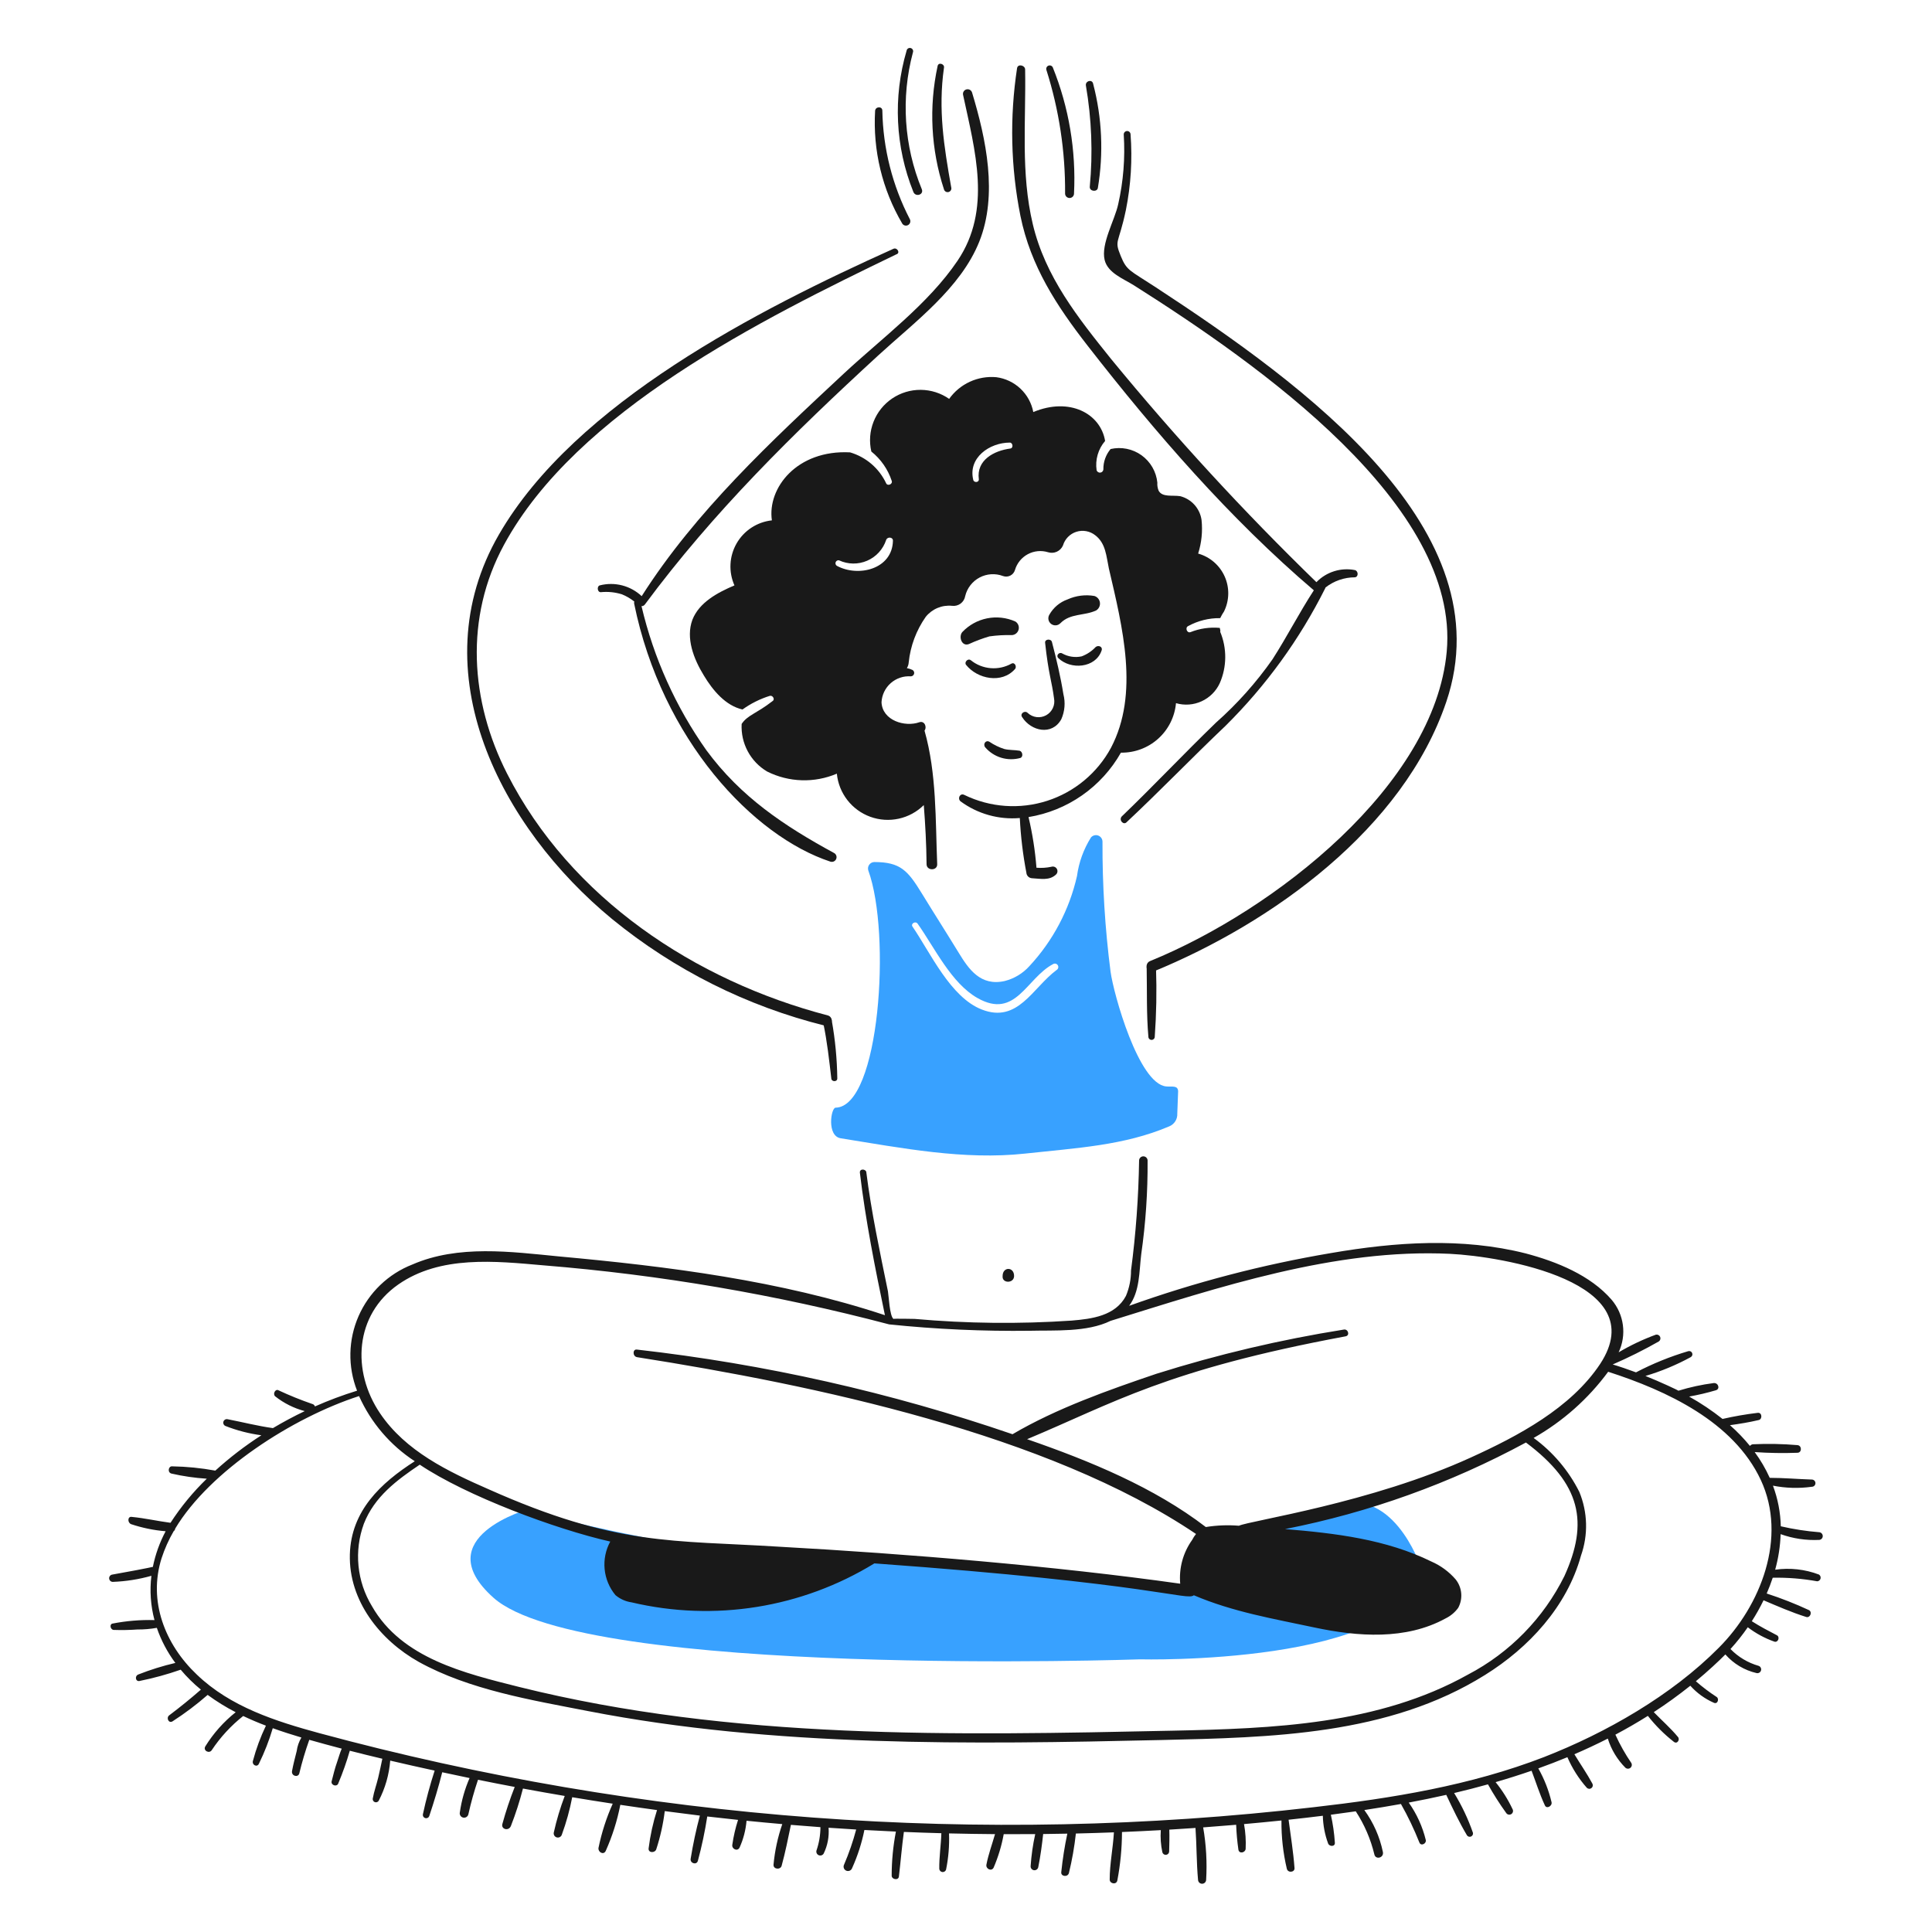 <svg width="400" height="400" viewBox="0 0 400 400" fill="none" xmlns="http://www.w3.org/2000/svg">
<path d="M109.564 312.4C109.564 312.4 88.178 318.3 102.164 330.79C120.9 347.514 235.994 343.548 235.994 343.548C235.994 343.548 290.458 344.948 294.504 325.336C294.504 325.336 289.49 309.058 278.052 311.258C266.614 313.458 247.344 319.176 247.344 319.176C247.344 319.176 262.208 332.32 230.098 327.446C208.802 324.214 140.698 319.704 140.698 319.704C140.698 319.704 115.722 315.2 109.564 312.4Z" fill="#38A1FF"/>
<path d="M216.38 133.076C217.078 139.592 217.78 141.092 218.228 144.602C218.359 145.281 218.27 145.984 217.976 146.611C217.682 147.237 217.197 147.753 216.591 148.087C215.985 148.42 215.289 148.553 214.603 148.466C213.917 148.378 213.276 148.076 212.772 147.602C212.156 146.986 211.1 147.778 211.628 148.482C213.476 151.386 217.798 152.36 219.724 148.922C220.455 147.288 220.61 145.455 220.164 143.722C219.584 140.11 218.714 136.43 217.788 132.9C217.6 132.2 216.294 132.284 216.38 133.076Z" fill="#191919"/>
<path d="M219.108 136.244C221.638 138.73 226.85 138.356 228.082 134.66C228.346 133.86 227.38 133.518 226.85 133.956C226.044 134.816 225.05 135.479 223.946 135.892C222.567 136.191 221.127 135.972 219.9 135.276C219.284 134.924 218.576 135.72 219.108 136.244Z" fill="#191919"/>
<path d="M200.014 137.652C202.364 140.594 207.414 141.612 210.132 138.532C210.572 138.092 210.132 137.036 209.428 137.388C208.111 138.13 206.603 138.459 205.097 138.333C203.591 138.208 202.158 137.633 200.982 136.684C200.376 136.23 199.586 137.114 200.014 137.652Z" fill="#191919"/>
<path d="M219.548 129.028C221.594 126.938 224.476 127.536 226.938 126.39C227.211 126.226 227.431 125.986 227.571 125.7C227.712 125.414 227.766 125.093 227.729 124.776C227.692 124.46 227.565 124.161 227.362 123.915C227.159 123.669 226.89 123.487 226.586 123.39C224.71 123.068 222.78 123.313 221.044 124.094C219.44 124.656 218.095 125.782 217.26 127.262C217.074 127.568 217.007 127.931 217.072 128.283C217.138 128.635 217.33 128.95 217.614 129.169C217.897 129.388 218.251 129.494 218.608 129.468C218.965 129.442 219.299 129.285 219.548 129.028Z" fill="#191919"/>
<path d="M210.22 128.676C208.385 127.857 206.34 127.628 204.369 128.022C202.398 128.417 200.599 129.414 199.22 130.876C198.42 131.844 199.122 133.932 200.62 133.34C201.988 132.71 203.399 132.181 204.844 131.756C206.388 131.539 207.947 131.451 209.506 131.492C209.829 131.473 210.138 131.351 210.387 131.145C210.636 130.939 210.814 130.659 210.893 130.345C210.973 130.032 210.95 129.701 210.829 129.401C210.708 129.1 210.495 128.847 210.22 128.676Z" fill="#191919"/>
<path d="M203.974 154.722C204.856 155.745 206.011 156.496 207.305 156.886C208.598 157.275 209.976 157.288 211.276 156.922C211.894 156.66 211.716 155.604 211.1 155.428C210.044 155.252 208.992 155.33 207.934 155.076C206.841 154.728 205.803 154.224 204.854 153.58C204.066 153.13 203.462 154.092 203.974 154.722Z" fill="#191919"/>
<path d="M194.12 13.678C192.285 22.151 192.74 30.96 195.438 39.2C195.465 39.301 195.511 39.395 195.575 39.478C195.639 39.56 195.718 39.629 195.809 39.681C195.9 39.732 196 39.764 196.104 39.776C196.207 39.788 196.312 39.779 196.412 39.75C196.512 39.72 196.606 39.671 196.686 39.605C196.767 39.539 196.834 39.457 196.882 39.365C196.931 39.273 196.961 39.172 196.969 39.068C196.978 38.964 196.966 38.859 196.934 38.76C195.436 30.298 194.208 22.658 195.438 14.036C195.614 13.238 194.286 12.8 194.12 13.678Z" fill="#191919"/>
<path d="M187.696 10.51C184.867 20.128 185.36 30.419 189.096 39.722C189.54 40.864 191.296 40.334 190.856 39.194C187.153 30.207 186.504 20.253 189.008 10.862C189.044 10.772 189.06 10.676 189.056 10.579C189.052 10.483 189.028 10.388 188.985 10.302C188.941 10.215 188.88 10.139 188.805 10.078C188.731 10.017 188.644 9.972 188.55 9.947C188.457 9.922 188.359 9.917 188.264 9.933C188.168 9.948 188.077 9.983 187.997 10.037C187.916 10.09 187.847 10.159 187.796 10.241C187.744 10.323 187.71 10.414 187.696 10.51Z" fill="#191919"/>
<path d="M181.184 22.916C180.696 31.102 182.657 39.248 186.816 46.316C186.944 46.503 187.137 46.635 187.358 46.687C187.578 46.739 187.811 46.707 188.009 46.597C188.207 46.487 188.357 46.307 188.429 46.092C188.501 45.877 188.491 45.644 188.4 45.436C184.78 38.47 182.822 30.761 182.68 22.912C182.68 21.948 181.272 22.036 181.184 22.916Z" fill="#191919"/>
<path d="M184.968 51.512C157.136 64.048 119.098 83.364 103.316 110.64C86.832 139.13 103.746 171.364 126.716 190.268C139.595 200.802 154.652 208.345 170.8 212.354C171.08 212.436 171.381 212.403 171.637 212.262C171.893 212.122 172.082 211.886 172.164 211.606C172.246 211.326 172.213 211.025 172.072 210.769C171.932 210.513 171.696 210.324 171.416 210.242C143.916 203.06 118.1 185.956 104.988 160.176C97.334 145.13 96.154 127.866 104.372 112.752C119.372 85.152 157.598 66.152 185.584 52.656C186.464 52.4 185.758 51.156 184.968 51.512Z" fill="#191919"/>
<path d="M216.644 14.47C219.273 22.747 220.579 31.386 220.516 40.07C220.516 40.315 220.613 40.55 220.787 40.723C220.96 40.897 221.195 40.994 221.44 40.994C221.685 40.994 221.92 40.897 222.093 40.723C222.267 40.55 222.364 40.315 222.364 40.07C222.805 31.143 221.304 22.228 217.964 13.938C217.884 13.778 217.746 13.654 217.578 13.59C217.411 13.527 217.225 13.529 217.059 13.596C216.893 13.663 216.758 13.79 216.681 13.952C216.604 14.114 216.591 14.299 216.644 14.47Z" fill="#191919"/>
<path d="M224.826 17.724C226.016 24.639 226.285 31.681 225.626 38.666C225.552 39.634 227.128 39.81 227.298 38.93C228.502 31.756 228.172 24.409 226.33 17.372C226.146 16.316 224.65 16.758 224.826 17.724Z" fill="#191919"/>
<path d="M232.658 27.844C232.968 32.684 232.583 37.543 231.514 42.274C230.792 45.612 227.914 50.452 228.698 53.8C229.328 56.524 232.666 57.746 234.77 59.078C260.452 75.336 302.302 104.582 299.528 134.924C297.004 162.524 263.928 188.452 238.112 198.98C236.796 199.516 237.414 201.718 238.728 201.18C263.362 191.09 290.538 171.612 299.44 145.308C311.464 109.788 270.494 79.896 239.08 59.344C233.848 55.922 233.28 56.04 232.042 53.01C230.642 49.58 231.588 50.69 233.098 43.506C234.141 38.326 234.466 33.027 234.066 27.758C234.047 27.577 233.959 27.411 233.82 27.293C233.681 27.176 233.502 27.116 233.321 27.127C233.139 27.139 232.969 27.219 232.846 27.353C232.722 27.486 232.655 27.662 232.658 27.844Z" fill="#191919"/>
<path d="M201.246 19.132C201.167 18.897 201.001 18.702 200.782 18.587C200.563 18.472 200.308 18.446 200.07 18.514C199.832 18.582 199.629 18.739 199.504 18.952C199.379 19.166 199.341 19.419 199.398 19.66C201.866 31.186 205.386 43.42 198.254 53.976C192.188 62.954 182.6 70 174.762 77.292C159.726 91.304 144 105.898 132.854 123.428C131.712 122.354 130.316 121.586 128.798 121.196C127.279 120.807 125.686 120.808 124.168 121.2C123.55 121.364 123.64 122.676 124.434 122.6C125.886 122.461 127.35 122.61 128.744 123.04C129.674 123.414 130.546 123.921 131.33 124.546C131.275 124.683 131.264 124.833 131.296 124.976C137.046 153.2 155.97 173.154 171.946 178.4C172.172 178.467 172.414 178.45 172.628 178.352C172.843 178.254 173.014 178.082 173.112 177.868C173.209 177.654 173.226 177.411 173.159 177.186C173.091 176.96 172.945 176.766 172.746 176.64C162.37 170.996 153.394 165.022 146.262 155.348C139.902 146.355 135.337 136.219 132.818 125.496C132.95 125.5 133.081 125.472 133.201 125.415C133.32 125.358 133.424 125.273 133.504 125.168C147.704 105.988 164.292 89.7 181.808 73.606C189.284 66.74 198.878 59.704 202.75 50.026C206.622 40.348 204.17 28.772 201.246 19.132Z" fill="#191919"/>
<path d="M280.522 118.03C279.09 117.749 277.61 117.83 276.217 118.268C274.825 118.705 273.564 119.484 272.55 120.534C257.51 105.939 243.31 90.503 230.018 74.3C223.166 65.758 216.418 57.312 213.828 46.408C211.306 35.756 212.428 25.208 212.244 14.382C212.23 13.502 210.726 13.146 210.572 14.116C209.02 24.286 209.258 34.648 211.276 44.736C213.398 55.118 218.748 63.308 225.178 71.572C239.114 89.484 254.63 107.416 272.016 122.216C269 126.846 266.45 131.85 263.454 136.508C260.08 141.321 256.151 145.721 251.75 149.618C245.128 156.018 238.816 162.728 232.218 169.064C231.602 169.864 232.658 170.91 233.274 170.208C240.224 163.696 246.824 156.834 253.774 150.234C262.136 141.942 269.091 132.343 274.364 121.814C274.396 121.753 274.423 121.69 274.442 121.624C276.179 120.268 278.318 119.53 280.522 119.526C281.314 119.426 281.228 118.2 280.522 118.03Z" fill="#191919"/>
<path d="M209.956 264.178C209.956 262.232 207.582 262.228 207.582 264.178C207.4 265.762 209.956 265.762 209.956 264.178Z" fill="#191919"/>
<path d="M252.542 130C250.478 129.809 248.397 130.111 246.472 130.88C245.768 131.144 245.328 130 245.944 129.65C247.99 128.521 250.294 127.945 252.63 127.978C252.863 127.493 253.13 127.025 253.43 126.578C253.98 125.454 254.275 124.222 254.296 122.971C254.317 121.72 254.062 120.48 253.55 119.338C253.038 118.196 252.281 117.181 251.333 116.364C250.385 115.548 249.269 114.949 248.064 114.612C248.775 112.368 249.015 110.001 248.768 107.66C248.604 106.496 248.098 105.406 247.315 104.529C246.532 103.652 245.506 103.027 244.368 102.732C242.784 102.468 240.638 103.016 239.88 101.588C239.663 101.059 239.572 100.486 239.616 99.916C239.503 98.795 239.152 97.711 238.588 96.736C238.024 95.761 237.259 94.916 236.344 94.259C235.429 93.602 234.384 93.147 233.28 92.924C232.176 92.701 231.036 92.715 229.938 92.966C228.945 94.147 228.413 95.647 228.442 97.19C228.429 97.356 228.36 97.512 228.246 97.632C228.131 97.752 227.979 97.829 227.814 97.85C227.649 97.87 227.482 97.834 227.342 97.745C227.201 97.657 227.095 97.523 227.042 97.366C226.882 96.287 226.957 95.186 227.261 94.138C227.564 93.091 228.09 92.12 228.802 91.294C227.858 85.632 221.468 82.17 213.932 85.312C213.578 83.457 212.647 81.76 211.273 80.465C209.899 79.169 208.151 78.34 206.278 78.096C204.4 77.925 202.51 78.249 200.796 79.037C199.083 79.824 197.605 81.047 196.512 82.584C194.784 81.38 192.732 80.728 190.626 80.713C188.52 80.699 186.46 81.323 184.715 82.502C182.971 83.682 181.625 85.363 180.855 87.323C180.084 89.283 179.926 91.43 180.4 93.482C182.365 95.055 183.832 97.164 184.622 99.554C184.87 100.262 183.754 100.692 183.478 100.08C182.759 98.54 181.72 97.171 180.431 96.063C179.141 94.956 177.631 94.136 176 93.658C165.03 93.082 158.832 101.01 159.81 107.736C158.304 107.898 156.858 108.414 155.589 109.241C154.321 110.069 153.266 111.184 152.51 112.497C151.755 113.809 151.32 115.282 151.242 116.794C151.164 118.307 151.444 119.816 152.06 121.2C148.542 122.696 144.758 124.72 143.35 128.326C141.95 132.11 143.614 136.422 145.726 139.854C147.574 142.934 150.214 146.1 153.726 146.892C155.441 145.659 157.343 144.709 159.358 144.076C159.97 143.888 160.502 144.78 159.974 145.132C156.554 147.792 154.794 148.022 153.55 149.884C153.445 151.852 153.882 153.811 154.813 155.549C155.744 157.286 157.133 158.735 158.83 159.738C161.06 160.853 163.505 161.469 165.997 161.545C168.488 161.621 170.967 161.155 173.26 160.178C173.455 162.172 174.211 164.069 175.44 165.651C176.669 167.232 178.322 168.433 180.205 169.114C182.089 169.795 184.127 169.929 186.084 169.499C188.04 169.069 189.835 168.094 191.26 166.686C191.58 170.732 191.798 174.792 191.836 178.92C191.836 180.32 194.092 180.32 194.036 178.92C193.664 169.746 193.94 160.152 191.41 151.264C191.968 150.52 191.41 149.172 190.34 149.532C187.34 150.588 182.684 149.18 182.508 145.398C182.546 144.644 182.735 143.905 183.062 143.225C183.39 142.545 183.85 141.937 184.415 141.437C184.981 140.936 185.64 140.554 186.356 140.312C187.071 140.07 187.827 139.974 188.58 140.028C188.734 140.025 188.883 139.972 189.004 139.877C189.125 139.782 189.212 139.65 189.252 139.501C189.291 139.353 189.282 139.195 189.224 139.052C189.166 138.91 189.064 138.789 188.932 138.71C188.56 138.531 188.166 138.403 187.76 138.33C187.984 137.968 188.115 137.555 188.14 137.13C188.492 133.743 189.704 130.503 191.66 127.716C192.305 126.908 193.142 126.276 194.095 125.876C195.048 125.476 196.086 125.322 197.114 125.428C197.742 125.509 198.378 125.343 198.886 124.964C199.394 124.586 199.735 124.025 199.838 123.4C200.034 122.586 200.402 121.822 200.916 121.161C201.43 120.499 202.079 119.955 202.82 119.564C203.561 119.173 204.377 118.944 205.213 118.892C206.049 118.84 206.887 118.967 207.67 119.264C207.912 119.351 208.17 119.389 208.427 119.373C208.684 119.358 208.935 119.291 209.165 119.176C209.395 119.061 209.6 118.9 209.766 118.703C209.932 118.507 210.057 118.278 210.132 118.032C210.334 117.335 210.673 116.685 211.129 116.12C211.585 115.556 212.149 115.088 212.788 114.744C213.428 114.4 214.129 114.186 214.851 114.116C215.574 114.046 216.303 114.121 216.996 114.336C217.592 114.524 218.236 114.485 218.804 114.226C219.373 113.968 219.826 113.508 220.076 112.936C220.272 112.272 220.628 111.666 221.113 111.171C221.597 110.677 222.196 110.309 222.857 110.1C223.517 109.892 224.219 109.849 224.9 109.975C225.581 110.101 226.22 110.393 226.762 110.824C228.962 112.494 229.05 115.224 229.578 117.686C232.424 129.898 235.904 143.598 230.018 154.818C227.194 160.047 222.459 163.982 216.803 165.802C211.146 167.622 205.005 167.185 199.662 164.584C198.792 164.126 198.166 165.288 198.862 165.904C202.4 168.508 206.763 169.737 211.14 169.362C211.329 173.164 211.783 176.948 212.5 180.686C212.52 180.983 212.647 181.262 212.858 181.472C213.068 181.682 213.347 181.808 213.644 181.828C215.404 181.918 217.274 182.38 218.66 181.038C218.81 180.886 218.905 180.688 218.93 180.476C218.955 180.264 218.908 180.049 218.796 179.867C218.685 179.684 218.516 179.545 218.315 179.47C218.115 179.395 217.896 179.389 217.692 179.454C216.673 179.671 215.628 179.739 214.59 179.654C214.312 176.122 213.762 172.616 212.946 169.168C216.929 168.516 220.716 166.98 224.026 164.671C227.337 162.362 230.088 159.34 232.076 155.828C234.918 155.874 237.673 154.843 239.787 152.943C241.902 151.043 243.219 148.413 243.476 145.582C245.231 146.092 247.111 145.956 248.774 145.197C250.437 144.438 251.773 143.108 252.538 141.448C253.271 139.771 253.657 137.963 253.672 136.133C253.687 134.303 253.331 132.489 252.626 130.8C252.718 130.7 252.63 130.348 252.542 130ZM173.266 117.15C173.143 117.073 173.05 116.956 173.004 116.818C172.958 116.681 172.961 116.532 173.013 116.396C173.065 116.261 173.163 116.148 173.289 116.076C173.416 116.005 173.563 115.98 173.706 116.006C174.617 116.431 175.608 116.659 176.613 116.674C177.618 116.688 178.615 116.489 179.538 116.09C180.461 115.691 181.289 115.101 181.967 114.359C182.645 113.617 183.158 112.739 183.472 111.784C183.736 111.08 184.898 111.168 184.872 111.96C184.748 117.858 177.696 119.546 173.266 117.15ZM209.164 92.866C205.822 93.306 202.126 95.242 202.654 99.2C202.742 99.904 201.686 100 201.51 99.378C200.366 94.802 204.854 91.634 209.078 91.634C209.692 91.634 209.87 92.778 209.164 92.866Z" fill="#191919"/>
<path d="M243.92 225.904C243.832 224.672 242.686 225.046 241.456 224.936C235.728 224.422 230.528 205.668 229.93 201.178C228.782 192.25 228.223 183.256 228.258 174.254C228.256 173.979 228.171 173.711 228.013 173.485C227.855 173.26 227.632 173.088 227.374 172.992C227.116 172.897 226.835 172.882 226.569 172.95C226.302 173.018 226.062 173.166 225.882 173.374C224.353 175.802 223.363 178.53 222.98 181.374C221.398 188.352 217.998 194.787 213.124 200.026C211.766 201.536 209.99 202.608 208.022 203.106C203.006 204.248 200.556 200.634 198.518 197.306C195.984 193.158 193.402 189.13 190.864 184.986C187.954 180.24 186.432 178.476 181.008 178.476C180.799 178.482 180.595 178.536 180.411 178.635C180.227 178.734 180.069 178.875 179.95 179.046C179.83 179.217 179.752 179.414 179.722 179.621C179.693 179.827 179.712 180.038 179.778 180.236C184.528 193.258 182.158 229.156 173.002 229.332C172.034 229.352 171.144 235.2 174.058 235.668C186.688 237.692 199.572 240.22 212.244 238.836C222.888 237.672 232.716 237.184 242.072 233.204C242.591 232.993 243.031 232.625 243.331 232.152C243.631 231.679 243.775 231.123 243.744 230.564L243.92 225.904ZM218.756 200.826C213.756 204.544 210.744 211.926 203.27 209.01C196.754 206.468 192.632 197.242 188.928 191.852C188.5 191.228 189.546 190.618 189.984 191.236C193.524 196.236 196.938 203.55 202.384 206.636C210.306 211.116 212.476 202.534 218.046 199.596C218.209 199.502 218.403 199.476 218.585 199.525C218.767 199.574 218.922 199.693 219.016 199.856C219.11 200.019 219.136 200.213 219.087 200.395C219.038 200.577 218.919 200.732 218.756 200.826Z" fill="#38A1FF"/>
<path d="M173.354 223.264C173.3 219.251 172.918 215.249 172.21 211.298C172.01 210.156 170.19 210.592 170.45 211.826C171.25 215.606 171.672 219.49 172.122 223.352C172.2 223.97 173.354 224.056 173.354 223.264Z" fill="#191919"/>
<path d="M239.08 214.64C239.417 209.926 239.505 205.197 239.344 200.474C239.344 199.244 237.322 199.242 237.408 200.474C237.496 205.226 237.352 209.982 237.76 214.64C237.76 214.815 237.83 214.983 237.953 215.107C238.077 215.23 238.245 215.3 238.42 215.3C238.595 215.3 238.763 215.23 238.887 215.107C239.01 214.983 239.08 214.815 239.08 214.64Z" fill="#191919"/>
<path d="M376.694 318.818C376.885 318.791 377.059 318.696 377.185 318.55C377.312 318.405 377.381 318.219 377.381 318.026C377.381 317.833 377.312 317.647 377.185 317.502C377.059 317.356 376.885 317.261 376.694 317.234C374.001 317.022 371.327 316.61 368.694 316.002C368.626 313.127 368.077 310.284 367.07 307.59C369.722 308.114 372.443 308.192 375.12 307.82C375.318 307.82 375.509 307.741 375.649 307.601C375.789 307.461 375.868 307.27 375.868 307.072C375.868 306.874 375.789 306.683 375.649 306.543C375.509 306.403 375.318 306.324 375.12 306.324C372.216 306.236 369.31 305.972 366.406 305.972C365.556 304.089 364.511 302.301 363.288 300.636C366.23 300.842 369.181 300.89 372.128 300.78C373.096 300.78 373.098 299.268 372.128 299.196C369.056 298.937 365.97 298.879 362.89 299.022C362.776 299.039 362.666 299.079 362.567 299.139C362.468 299.199 362.382 299.278 362.314 299.372C361.053 297.826 359.666 296.387 358.168 295.07C360.168 294.792 362.168 294.47 364.122 294.006C364.922 293.83 364.824 292.422 363.944 292.51C361.486 292.803 359.045 293.225 356.632 293.776C354.455 292.048 352.142 290.499 349.716 289.144C351.578 288.814 353.42 288.381 355.234 287.846C356.202 287.582 355.76 286.246 354.794 286.35C352.317 286.671 349.871 287.202 347.484 287.938C347.684 287.938 343.508 286 340.67 284.878C343.923 283.913 347.065 282.607 350.044 280.982C350.192 280.902 350.304 280.77 350.359 280.612C350.414 280.453 350.408 280.28 350.342 280.126C350.276 279.972 350.154 279.848 350.001 279.779C349.849 279.709 349.675 279.7 349.516 279.752C345.783 280.86 342.166 282.327 338.716 284.132C334.764 282.672 333.716 282.488 333.916 282.488C337.176 281.073 340.357 279.484 343.446 277.728C343.593 277.624 343.701 277.473 343.749 277.299C343.797 277.126 343.784 276.941 343.712 276.776C343.639 276.611 343.511 276.476 343.351 276.394C343.19 276.313 343.006 276.289 342.83 276.328C340.155 277.31 337.575 278.533 335.122 279.984C335.951 278.225 336.256 276.264 336 274.337C335.744 272.409 334.939 270.596 333.68 269.114C329.28 264.01 322.24 261.194 315.906 259.514C302.706 256.17 288.894 257.14 275.608 259.426C261.369 261.829 247.37 265.486 233.776 270.356C236.01 267.37 235.84 263.27 236.278 259.69C237.202 253.25 237.642 246.75 237.596 240.244C237.585 240.018 237.488 239.805 237.324 239.649C237.161 239.493 236.943 239.406 236.717 239.406C236.491 239.406 236.273 239.493 236.11 239.649C235.946 239.805 235.849 240.018 235.838 240.244C235.722 247.867 235.164 255.476 234.166 263.034C234.173 264.847 233.814 266.643 233.11 268.314C230.91 272.448 226.07 273.066 221.848 273.416C211.033 274.146 200.177 274.029 189.38 273.066C189.292 273.066 184.98 272.976 184.98 273.066C184.18 272.448 184.012 268.314 183.836 267.346C182.164 259.162 180.406 250.98 179.35 242.62C179.174 242.004 177.95 241.916 178.03 242.796C179.208 252.736 181.194 262.596 183.214 272.298C161.57 265.122 138.356 262.202 115.734 260.13C105.792 259.162 94.882 257.666 85.378 261.802C82.909 262.764 80.655 264.203 78.743 266.037C76.831 267.872 75.3 270.065 74.236 272.491C73.173 274.917 72.598 277.53 72.545 280.179C72.491 282.827 72.961 285.461 73.926 287.928C70.958 288.841 68.047 289.93 65.208 291.188C65.164 291.055 65.085 290.936 64.98 290.843C64.874 290.751 64.746 290.688 64.608 290.662C62.243 289.845 59.922 288.905 57.656 287.846C57.04 287.494 56.424 288.55 56.952 289.078C58.764 290.519 60.855 291.566 63.094 292.154C60.858 293.222 58.654 294.398 56.506 295.676C53.342 295.236 50.264 294.444 47.106 293.83C46.928 293.794 46.742 293.826 46.585 293.919C46.429 294.011 46.312 294.159 46.257 294.332C46.203 294.506 46.214 294.694 46.29 294.859C46.365 295.025 46.499 295.157 46.666 295.23C49.062 296.172 51.564 296.819 54.116 297.158C50.74 299.328 47.55 301.776 44.58 304.476C41.639 303.938 38.658 303.642 35.668 303.59C34.868 303.502 34.606 304.842 35.492 305.086C37.9 305.636 40.349 305.992 42.814 306.152C39.973 308.9 37.453 311.962 35.302 315.278C32.61 314.924 30.002 314.322 27.302 314.06C26.422 313.886 26.336 315.204 27.126 315.556C29.447 316.334 31.854 316.828 34.294 317.028C33.056 319.349 32.164 321.837 31.646 324.416C31.342 324.416 32.096 324.416 23.168 326.016C22.99 326.062 22.834 326.171 22.73 326.322C22.626 326.474 22.581 326.658 22.602 326.841C22.624 327.024 22.711 327.192 22.847 327.316C22.984 327.439 23.16 327.509 23.344 327.512C26.051 327.411 28.736 326.988 31.344 326.254C30.972 329.323 31.189 332.435 31.984 335.422C29.084 335.344 26.184 335.584 23.336 336.136C22.632 336.224 22.808 337.368 23.512 337.456C25.154 337.515 26.799 337.485 28.438 337.368C29.79 337.379 31.139 337.265 32.47 337.028C33.364 339.633 34.658 342.084 36.304 344.292C33.686 344.904 31.116 345.706 28.614 346.692C27.814 347.044 28.086 348.276 28.966 348.012C31.83 347.432 34.65 346.657 37.408 345.692C38.672 347.195 40.074 348.577 41.594 349.82C39.496 351.65 37.268 353.466 35.038 355.138C34.334 355.668 34.95 356.898 35.742 356.372C38.289 354.73 40.713 352.904 42.994 350.91C44.829 352.258 46.769 353.457 48.794 354.498C46.31 356.475 44.185 358.864 42.512 361.562C41.984 362.442 43.312 363.146 43.832 362.362C45.619 359.673 47.819 357.283 50.35 355.28C51.888 356.012 53.46 356.68 55.056 357.28C53.936 359.617 53.036 362.054 52.368 364.558C52.104 365.438 53.246 365.958 53.598 365.174C54.763 362.803 55.725 360.337 56.474 357.804C58.432 358.51 60.418 359.144 62.404 359.734C61.892 360.591 61.56 361.544 61.43 362.534C61.078 363.934 60.726 365.262 60.462 366.67C60.286 367.724 61.694 368.07 61.958 367.198C62.524 364.833 63.217 362.5 64.034 360.21C66.265 360.842 68.504 361.451 70.752 362.038C70.352 362.938 70.102 363.948 69.788 364.822C69.32 366.13 68.988 367.55 68.644 368.87C68.556 369.66 69.788 370.012 70.044 369.22C70.968 367.018 71.762 364.764 72.422 362.47C74.662 363.045 76.908 363.598 79.16 364.13C78.866 365.444 78.626 366.752 78.316 367.99C77.964 369.484 77.436 370.892 77.172 372.39C77.151 372.542 77.183 372.697 77.262 372.828C77.342 372.96 77.464 373.06 77.609 373.111C77.754 373.163 77.912 373.163 78.056 373.112C78.201 373.061 78.324 372.961 78.404 372.83C79.751 370.247 80.562 367.42 80.79 364.516C83.857 365.232 86.923 365.923 89.99 366.588C89.025 369.564 88.211 372.587 87.552 375.646C87.523 375.814 87.559 375.988 87.651 376.131C87.744 376.275 87.886 376.379 88.052 376.424C88.217 376.468 88.392 376.448 88.544 376.37C88.696 376.291 88.813 376.158 88.872 375.998C89.872 372.998 90.79 369.998 91.558 366.926C91.558 366.926 95.344 367.736 97.222 368.126C96.236 370.385 95.558 372.768 95.208 375.208C95.179 375.323 95.173 375.443 95.191 375.561C95.208 375.679 95.249 375.792 95.31 375.894C95.371 375.996 95.452 376.085 95.547 376.156C95.643 376.227 95.752 376.278 95.867 376.307C95.982 376.336 96.102 376.342 96.22 376.324C96.338 376.307 96.451 376.266 96.553 376.205C96.655 376.144 96.744 376.063 96.815 375.968C96.886 375.872 96.937 375.763 96.966 375.648C97.503 373.225 98.171 370.833 98.966 368.482C101.499 368.995 104.033 369.491 106.566 369.97C105.582 372.466 104.732 375.013 104.02 377.6C103.668 378.744 105.34 379.184 105.78 378.04C106.766 375.513 107.598 372.928 108.272 370.3C111.152 370.833 114.035 371.345 116.92 371.834C115.99 374.285 115.236 376.801 114.666 379.36C114.608 379.582 114.64 379.817 114.755 380.016C114.871 380.214 115.06 380.358 115.282 380.416C115.504 380.474 115.74 380.442 115.938 380.327C116.136 380.211 116.28 380.022 116.338 379.8C117.254 377.293 117.967 374.717 118.47 372.096C121.262 372.563 124.057 373.009 126.856 373.434C125.541 376.377 124.552 379.456 123.906 382.614C123.818 383.494 124.96 384.112 125.4 383.232C126.772 380.171 127.788 376.962 128.43 373.67C130.963 374.049 133.497 374.411 136.03 374.756C135.206 377.346 134.622 380.005 134.286 382.702C134.198 383.67 135.606 383.67 135.87 382.878C136.711 380.306 137.301 377.658 137.632 374.972C140.056 375.296 142.479 375.605 144.902 375.9C144.117 378.838 143.481 381.814 142.996 384.816C142.82 385.782 144.228 386.216 144.492 385.254C145.303 382.234 145.95 379.173 146.432 376.084C146.988 376.15 151.232 376.624 152.806 376.788C152.269 378.459 151.872 380.173 151.62 381.91C151.444 382.79 152.674 383.406 153.116 382.528C153.91 380.77 154.399 378.89 154.564 376.968C157.031 377.216 159.497 377.447 161.964 377.662C161.024 380.373 160.416 383.188 160.152 386.046C160.064 387.014 161.552 387.19 161.824 386.31C162.574 383.562 163.166 380.654 163.748 377.816C165.785 377.987 167.823 378.146 169.862 378.294C169.856 379.945 169.578 381.584 169.038 383.144C168.988 383.335 169.01 383.537 169.098 383.714C169.186 383.891 169.335 384.029 169.518 384.104C169.701 384.179 169.904 384.185 170.091 384.122C170.278 384.058 170.435 383.929 170.534 383.758C171.341 382.099 171.691 380.254 171.546 378.414C173.451 378.547 175.357 378.67 177.264 378.782C176.605 381.26 175.767 383.688 174.758 386.046C174.7 386.157 174.666 386.28 174.658 386.405C174.649 386.53 174.667 386.656 174.71 386.774C174.753 386.893 174.819 387.001 174.906 387.092C174.992 387.183 175.097 387.255 175.213 387.304C175.328 387.352 175.453 387.377 175.579 387.375C175.704 387.373 175.828 387.345 175.943 387.293C176.057 387.241 176.159 387.166 176.243 387.073C176.327 386.979 176.391 386.869 176.43 386.75C177.566 384.23 178.416 381.59 178.964 378.88C181.137 379.004 183.312 379.114 185.488 379.21C184.908 382.217 184.614 385.272 184.612 388.334C184.612 389.134 186.012 389.388 186.108 388.51C186.48 385.398 186.718 382.31 187.138 379.28C189.725 379.388 192.311 379.477 194.896 379.546C194.826 381.988 194.426 384.494 194.468 386.926C194.481 387.091 194.55 387.248 194.664 387.368C194.779 387.488 194.931 387.565 195.096 387.586C195.261 387.606 195.428 387.57 195.568 387.481C195.709 387.393 195.815 387.259 195.868 387.102C196.373 384.631 196.581 382.108 196.486 379.588C199.659 379.664 202.833 379.714 206.008 379.738C205.408 381.84 204.632 383.938 204.228 386.046C204.052 386.926 205.284 387.542 205.724 386.662C206.678 384.443 207.377 382.123 207.808 379.746C209.981 379.754 212.156 379.749 214.332 379.732C213.845 381.926 213.526 384.155 213.378 386.398C213.374 386.598 213.444 386.792 213.576 386.943C213.707 387.093 213.891 387.189 214.089 387.211C214.288 387.233 214.488 387.18 214.649 387.062C214.811 386.944 214.922 386.77 214.962 386.574C215.42 384.308 215.728 381.974 215.978 379.716C217.642 379.699 219.309 379.672 220.978 379.636C220.417 382.278 219.997 384.949 219.72 387.636C219.648 388.518 221.04 388.692 221.304 387.812C221.962 385.113 222.445 382.374 222.75 379.612C225.374 379.549 227.999 379.468 230.624 379.368C230.442 382.598 229.75 385.912 229.75 389.14C229.75 390.02 231.15 390.284 231.334 389.316C231.963 386.014 232.285 382.661 232.296 379.3C234.973 379.191 237.651 379.061 240.33 378.91C240.221 380.451 240.332 382 240.66 383.51C240.707 383.674 240.811 383.815 240.953 383.909C241.095 384.003 241.266 384.043 241.434 384.022C241.603 384.001 241.759 383.92 241.874 383.794C241.989 383.669 242.055 383.506 242.06 383.336C242.098 381.824 242.146 380.318 242.092 378.808C243.9 378.7 245.707 378.583 247.514 378.456C247.766 382.056 247.714 385.638 248.044 389.23C248.059 389.442 248.153 389.64 248.308 389.785C248.463 389.93 248.668 390.01 248.88 390.01C249.092 390.01 249.297 389.93 249.452 389.785C249.607 389.64 249.701 389.442 249.716 389.23C249.934 385.589 249.728 381.935 249.102 378.342C251.381 378.177 253.657 377.996 255.932 377.8C255.997 379.535 256.153 381.266 256.402 382.984C256.578 383.862 257.802 383.598 257.898 382.806C257.983 381.083 257.87 379.355 257.562 377.658C260.149 377.427 262.732 377.179 265.312 376.912C265.277 380.288 265.653 383.656 266.432 386.942C266.696 387.822 268.082 387.648 268.016 386.766C267.768 383.406 267.23 380.112 266.788 376.756C269.144 376.503 271.507 376.229 273.878 375.934C273.925 377.891 274.293 379.827 274.968 381.664C275.232 382.368 276.464 382.368 276.368 381.488C276.241 379.548 275.964 377.62 275.54 375.722C277.259 375.501 278.977 375.265 280.696 375.014C282.483 377.75 283.787 380.772 284.55 383.95C284.814 385.094 286.574 384.654 286.31 383.422C285.661 380.292 284.353 377.336 282.472 374.752C285.005 374.368 287.531 373.949 290.05 373.496C291.51 376.07 292.788 378.744 293.876 381.496C294.228 382.296 295.356 381.676 295.196 380.968C294.52 378.18 293.322 375.546 291.664 373.206C294.264 372.718 296.854 372.185 299.434 371.606C300.778 374.464 302.134 377.314 303.732 380.006C303.824 380.131 303.956 380.222 304.106 380.263C304.255 380.304 304.415 380.293 304.558 380.231C304.701 380.17 304.819 380.062 304.892 379.926C304.966 379.789 304.991 379.631 304.964 379.478C303.967 376.595 302.659 373.83 301.064 371.23C303.412 370.678 305.745 370.078 308.064 369.43C309.205 371.468 310.46 373.44 311.824 375.336C311.877 375.423 311.946 375.498 312.027 375.558C312.109 375.618 312.202 375.661 312.3 375.685C312.399 375.71 312.501 375.714 312.601 375.699C312.701 375.683 312.797 375.648 312.884 375.596C312.971 375.543 313.046 375.474 313.106 375.393C313.166 375.311 313.209 375.218 313.234 375.12C313.258 375.021 313.262 374.919 313.247 374.819C313.231 374.719 313.197 374.623 313.144 374.536C312.205 372.548 311.031 370.68 309.648 368.972C312.153 368.248 314.636 367.461 317.096 366.612C317.99 368.95 318.754 371.424 319.832 373.744C320.184 374.624 321.414 373.92 321.232 373.128C320.655 370.676 319.732 368.319 318.49 366.128C320.518 365.403 322.525 364.629 324.512 363.806C325.51 366.117 326.868 368.256 328.534 370.144C328.659 370.268 328.825 370.343 329.001 370.354C329.177 370.366 329.352 370.313 329.491 370.205C329.631 370.097 329.727 369.943 329.762 369.77C329.796 369.596 329.766 369.417 329.678 369.264C328.574 367.214 327.186 365.232 325.96 363.196C328.301 362.191 330.608 361.111 332.88 359.956C333.592 362.241 334.849 364.318 336.542 366.01C336.683 366.127 336.86 366.193 337.043 366.195C337.226 366.198 337.405 366.138 337.549 366.024C337.693 365.911 337.794 365.751 337.835 365.573C337.875 365.394 337.853 365.206 337.772 365.042C336.494 363.176 335.381 361.202 334.448 359.142C336.735 357.93 338.977 356.634 341.174 355.254C342.75 357.262 344.563 359.071 346.574 360.642C347.278 361.17 347.894 360.114 347.374 359.586C345.846 357.752 344.052 356.186 342.396 354.478C344.992 352.789 347.515 350.967 349.964 349.012C351.321 350.527 352.988 351.733 354.852 352.548C355.652 352.9 355.996 351.668 355.38 351.316C353.88 350.343 352.453 349.262 351.11 348.082C353.564 346.052 355.896 343.882 357.218 342.534C358.908 344.459 361.158 345.806 363.652 346.388C363.848 346.44 364.057 346.413 364.234 346.313C364.411 346.213 364.542 346.049 364.599 345.854C364.656 345.659 364.635 345.45 364.541 345.27C364.446 345.09 364.285 344.955 364.092 344.892C361.883 344.26 359.878 343.06 358.278 341.412C359.571 339.992 360.768 338.487 361.86 336.908C363.523 338.177 365.374 339.179 367.346 339.878C368.146 340.14 368.578 338.91 367.874 338.556C366.13 337.646 364.384 336.736 362.694 335.656C363.59 334.26 364.402 332.812 365.126 331.32C367.982 332.534 370.926 333.824 373.946 334.774C374.746 335.038 375.266 333.806 374.562 333.374C371.706 332.045 368.771 330.891 365.774 329.92C366.242 328.848 366.66 327.756 367.024 326.652C370.111 326.593 373.196 326.841 376.234 327.392C376.395 327.383 376.549 327.323 376.673 327.22C376.798 327.117 376.886 326.978 376.925 326.821C376.964 326.665 376.953 326.5 376.892 326.351C376.831 326.202 376.724 326.076 376.586 325.992C373.7 324.899 370.585 324.555 367.53 324.992C368.199 322.591 368.579 320.119 368.662 317.628C371.234 318.553 373.964 318.957 376.694 318.818ZM82.462 265.938C91.174 259.866 102.524 261.098 112.554 261.978C136.712 263.934 160.65 268.024 184.088 274.2C193.792 275.205 203.545 275.645 213.3 275.52C218.236 275.386 225.044 275.872 229.928 273.47C252.34 266.524 276.418 258.452 300.232 259.594C310.966 260.122 342.466 265.394 331.292 282.394C325.22 291.544 314.222 297.352 304.544 301.75C283.872 311.2 258.944 314.792 256.504 315.888C254.218 315.701 251.917 315.791 249.652 316.156C238.95 307.942 225.652 302.468 212.652 297.968C230.532 290.498 241.41 283.594 278.582 276.674C279.55 276.498 279.112 275.11 278.23 275.274C265.089 277.365 252.121 280.424 239.43 284.424C229.514 287.788 218.754 291.576 209.63 296.942C184.413 288.28 158.325 282.401 131.83 279.41C130.95 279.322 130.946 280.84 131.918 280.992C168.54 286.758 216.854 296.858 247.624 317.592C247.311 317.972 247.043 318.385 246.824 318.826C244.941 321.452 244.064 324.667 244.35 327.886C218.52 324.236 187.66 321.686 161.388 320.234C139.136 318.834 127.724 320.168 101.204 308.356C92.758 304.66 83.958 300.436 78.68 292.606C72.784 283.888 73.4 272.274 82.462 265.938ZM127.424 330.256C128.377 331.057 129.535 331.575 130.768 331.752C147.931 335.804 166 332.903 181.032 323.682C239.206 327.894 245.66 331.482 247.176 330.282C255.274 333.74 263.712 335.152 272.076 336.94C281.138 338.876 291.076 339.578 299.264 335.092C300.311 334.586 301.218 333.831 301.904 332.892C302.404 331.966 302.621 330.913 302.527 329.865C302.433 328.816 302.033 327.818 301.376 326.996C300.001 325.405 298.287 324.142 296.36 323.302C287.01 318.702 276.48 317.436 266.052 316.578C283.487 313.156 300.304 307.113 315.93 298.656C327.374 307.24 328.93 315.196 323.9 326.294C319.567 335.037 312.575 342.183 303.928 346.706C285.362 357.088 263.542 357.88 242.776 358.32C197.55 359.288 151.622 360.256 107.452 349.258C96.278 346.442 83.166 343.362 77.008 332.54C75.465 330.003 74.514 327.151 74.224 324.196C73.935 321.241 74.315 318.258 75.336 315.47C77.516 309.892 82.114 306.47 86.906 303.242C96.542 309.718 115.066 316.616 126.346 319.164C125.395 320.908 124.99 322.898 125.182 324.875C125.374 326.853 126.155 328.727 127.424 330.256ZM355.84 341.166C346.074 351.022 332.524 358.766 319.678 363.78C304.456 369.674 288.178 372.316 271.988 374.162C203.038 382.171 133.194 376.975 66.188 358.852C57.124 356.39 47.71 353.398 40.758 346.71C34.158 340.464 30.64 331.488 33.456 322.602C34.093 320.658 34.931 318.785 35.958 317.016C36.046 316.954 36.119 316.873 36.173 316.781C36.228 316.688 36.262 316.585 36.274 316.478C43.452 304.514 60.614 293.478 74.336 289.042C76.807 294.554 80.814 299.238 85.876 302.534C78.804 307.058 72.692 312.802 72.434 321.81C72.17 331.4 78.682 339.582 86.688 344.07C97.16 349.87 110.088 351.988 121.796 354.27C160.172 361.734 200.974 361.162 240.396 360.254C263.098 359.726 287.47 359.286 307.444 346.792C316.506 341.16 324.424 332.626 327.328 322.068C328.843 317.775 328.718 313.074 326.976 308.868C324.758 304.449 321.517 300.624 317.522 297.712C323.571 294.278 328.829 289.61 332.954 284.01C345.052 287.912 358.89 294.318 364.554 306.41C370.094 318.29 364.552 332.456 355.84 341.166Z" fill="#191919"/>
</svg>
